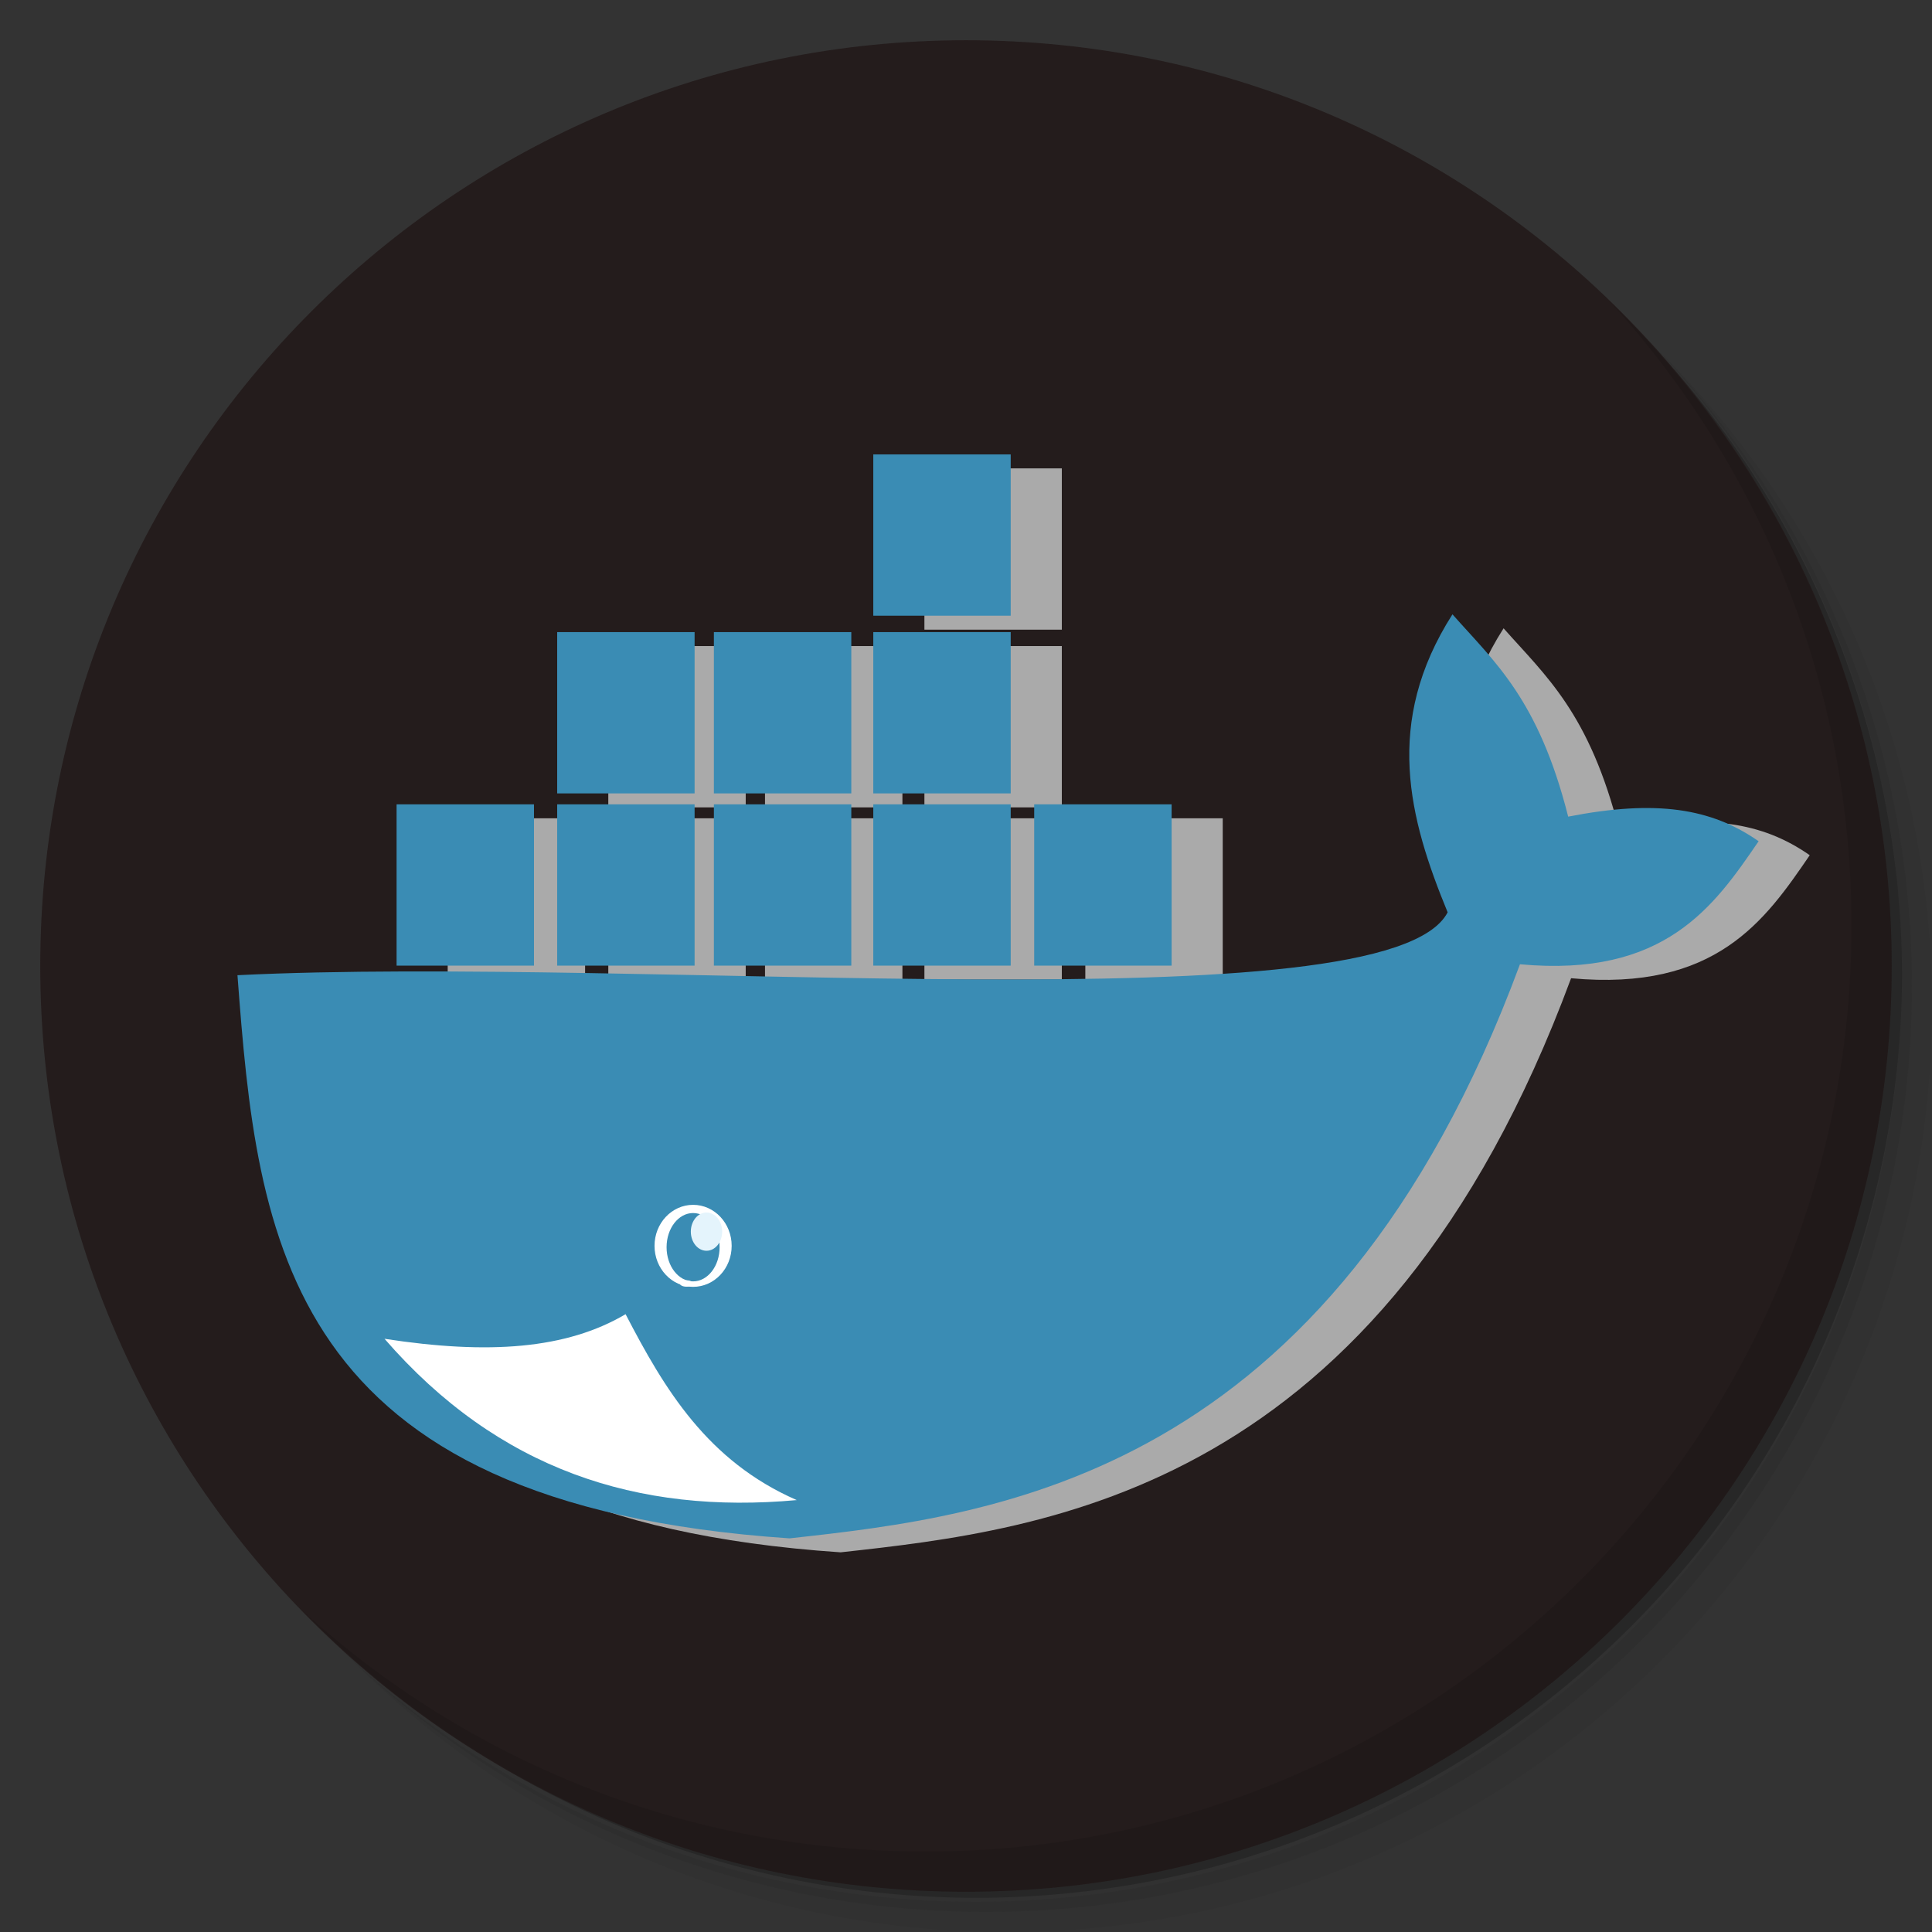 <?xml version="1.0" encoding="UTF-8" standalone="no"?>
<svg
   xmlns:dc="http://purl.org/dc/elements/1.1/"
   xmlns:cc="http://creativecommons.org/ns#"
   xmlns:rdf="http://www.w3.org/1999/02/22-rdf-syntax-ns#"
   xmlns:svg="http://www.w3.org/2000/svg"
   xmlns="http://www.w3.org/2000/svg"
   xmlns:sodipodi="http://sodipodi.sourceforge.net/DTD/sodipodi-0.dtd"
   xmlns:inkscape="http://www.inkscape.org/namespaces/inkscape"
   viewBox="0 0 48 48"
   id="svg4156"
   version="1.1"
   inkscape:version="0.48.4 r9939"
   width="100%"
   height="100%"
   sodipodi:docname="chrome-cefhojablgaokgccloekpocgmffgecmm-Default.svg">
  <rect x="0" y="0" width="48" height="48" fill="#333333" stroke="none"/>
  <sodipodi:namedview
     pagecolor="#ffffff"
     bordercolor="#666666"
     borderopacity="1"
     objecttolerance="10"
     gridtolerance="10"
     guidetolerance="10"
     inkscape:pageopacity="0"
     inkscape:pageshadow="2"
     inkscape:window-width="1545"
     inkscape:window-height="1176"
     id="namedview4213"
     showgrid="false"
     inkscape:zoom="19.672115"
     inkscape:cx="24.083286"
     inkscape:cy="23.99712"
     inkscape:window-x="1421"
     inkscape:window-y="24"
     inkscape:window-maximized="1"
     inkscape:current-layer="svg4156" />
  <defs
     id="defs4158">
    <linearGradient
       id="linearGradient3764"
       x1="1"
       x2="47"
       gradientUnits="userSpaceOnUse"
       gradientTransform="matrix(0,-1,1,0,-1.5e-6,48)">
      <stop
         stop-color="#f4a600"
         stop-opacity="1"
         id="stop4161" />
      <stop
         offset="1"
         stop-color="#ffb00a"
         stop-opacity="1"
         id="stop4163" />
    </linearGradient>
    <clipPath
       id="clipPath-272554189">
      <g
         transform="translate(0,-1004.362)"
         id="g4166">
        <path
           d="m -24 13 c 0 1.105 -0.672 2 -1.5 2 -0.828 0 -1.5 -0.895 -1.5 -2 0 -1.105 0.672 -2 1.5 -2 0.828 0 1.5 0.895 1.5 2 z"
           transform="matrix(15.333,0,0,11.5,415,878.862)"
           fill="#1890d0"
           id="path4168" />
      </g>
    </clipPath>
    <clipPath
       id="clipPath-284584333">
      <g
         transform="translate(0,-1004.362)"
         id="g4171">
        <path
           d="m -24 13 c 0 1.105 -0.672 2 -1.5 2 -0.828 0 -1.5 -0.895 -1.5 -2 0 -1.105 0.672 -2 1.5 -2 0.828 0 1.5 0.895 1.5 2 z"
           transform="matrix(15.333,0,0,11.5,415,878.862)"
           fill="#1890d0"
           id="path4173" />
      </g>
    </clipPath>
  </defs>
  <g
     id="g4175">
    <path
       d="m 36.31 5 c 5.859 4.062 9.688 10.831 9.688 18.5 c 0 12.426 -10.07 22.5 -22.5 22.5 c -7.669 0 -14.438 -3.828 -18.5 -9.688 c 1.037 1.822 2.306 3.499 3.781 4.969 c 4.085 3.712 9.514 5.969 15.469 5.969 c 12.703 0 23 -10.298 23 -23 c 0 -5.954 -2.256 -11.384 -5.969 -15.469 c -1.469 -1.475 -3.147 -2.744 -4.969 -3.781 z m 4.969 3.781 c 3.854 4.113 6.219 9.637 6.219 15.719 c 0 12.703 -10.297 23 -23 23 c -6.081 0 -11.606 -2.364 -15.719 -6.219 c 4.16 4.144 9.883 6.719 16.219 6.719 c 12.703 0 23 -10.298 23 -23 c 0 -6.335 -2.575 -12.06 -6.719 -16.219 z"
       opacity="0.05"
       id="path4177" />
    <path
       d="m 41.28 8.781 c 3.712 4.085 5.969 9.514 5.969 15.469 c 0 12.703 -10.297 23 -23 23 c -5.954 0 -11.384 -2.256 -15.469 -5.969 c 4.113 3.854 9.637 6.219 15.719 6.219 c 12.703 0 23 -10.298 23 -23 c 0 -6.081 -2.364 -11.606 -6.219 -15.719 z"
       opacity="0.1"
       id="path4179" />
    <path
       d="m 31.25 2.375 c 8.615 3.154 14.75 11.417 14.75 21.13 c 0 12.426 -10.07 22.5 -22.5 22.5 c -9.708 0 -17.971 -6.135 -21.12 -14.75 a 23 23 0 0 0 44.875 -7 a 23 23 0 0 0 -16 -21.875 z"
       opacity="0.2"
       id="path4181" />
  </g>
  <g
     id="g4183"
     style="fill:#241c1c">
    <path
       d="m 24 1 c 12.703 0 23 10.297 23 23 c 0 12.703 -10.297 23 -23 23 -12.703 0 -23 -10.297 -23 -23 0 -12.703 10.297 -23 23 -23 z"
       fill="url(#linearGradient3764)"
       fill-opacity="1"
       id="path4185"
       style="fill:#241c1c" />
  </g>
  <g
     id="g4187" />
  <g
     id="g4209">
    <path
       d="m 40.03 7.531 c 3.712 4.084 5.969 9.514 5.969 15.469 0 12.703 -10.297 23 -23 23 c -5.954 0 -11.384 -2.256 -15.469 -5.969 4.178 4.291 10.01 6.969 16.469 6.969 c 12.703 0 23 -10.298 23 -23 0 -6.462 -2.677 -12.291 -6.969 -16.469 z"
       opacity="0.1"
       id="path4211" />
  </g>
  <g
     transform="matrix(0.097,0,0,0.11,-8.642,-29.241)"
     id="g4036"
     style="fill:#aaaaaa">
    <g
       id="g4024"
       style="fill:#aaaaaa">
      <g
         id="g3959"
         style="fill:#aaaaaa">
        <rect
           y="450.65"
           x="203.761"
           height="36.43"
           width="35.195"
           id="rect3050"
           style="fill:#aaaaaa;fill-opacity:1;fill-rule:evenodd;stroke:none" />
        <rect
           y="450.65"
           x="244.899"
           height="36.43"
           width="35.195"
           id="rect3050-7"
           style="fill:#aaaaaa;fill-opacity:1;fill-rule:evenodd;stroke:none" />
        <rect
           y="450.65"
           x="285.034"
           height="36.43"
           width="35.195"
           id="rect3050-1"
           style="fill:#aaaaaa;fill-opacity:1;fill-rule:evenodd;stroke:none" />
        <rect
           y="450.65"
           x="325.863"
           height="36.43"
           width="35.195"
           id="rect3050-0"
           style="fill:#aaaaaa;fill-opacity:1;fill-rule:evenodd;stroke:none" />
        <rect
           y="450.65"
           x="367.078"
           height="36.43"
           width="35.195"
           id="rect3050-8"
           style="fill:#aaaaaa;fill-opacity:1;fill-rule:evenodd;stroke:none" />
        <rect
           y="411.75"
           x="244.899"
           height="36.43"
           width="35.195"
           id="rect3050-7-0"
           style="fill:#aaaaaa;fill-opacity:1;fill-rule:evenodd;stroke:none" />
        <rect
           y="411.75"
           x="285.034"
           height="36.43"
           width="35.195"
           id="rect3050-1-4"
           style="fill:#aaaaaa;fill-opacity:1;fill-rule:evenodd;stroke:none" />
        <rect
           y="411.75"
           x="325.863"
           height="36.43"
           width="35.195"
           id="rect3050-0-1"
           style="fill:#aaaaaa;fill-opacity:1;fill-rule:evenodd;stroke:none" />
        <rect
           y="371.616"
           x="325.863"
           height="36.43"
           width="35.195"
           id="rect3050-8-6"
           style="fill:#aaaaaa;fill-opacity:1;fill-rule:evenodd;stroke:none" />
      </g>
    </g>
    <path
       sodipodi:nodetypes="cccccccc"
       inkscape:connector-curvature="0"
       id="path3924"
       d="m 472.972,475.04 c -15.239,25.995 -205.824,9.665 -309.964,14.202 5.1,59.752 11.778,119.474 141.398,127.196 52.903,-5.138 138.394,-13.637 187.09,-129.666 37.159,3.035 49.738,-13.105 61.128,-27.786 -12.137,-7.473 -26.208,-9.443 -48.779,-5.557 -7.614,-26.559 -18.863,-34.939 -29.638,-45.692 -17.701,24.468 -11.141,46.082 -1.235,67.303 z"
       style="fill:#aaaaaa;fill-opacity:1;stroke:none" />
    <g
       id="g4016"
       style="fill:#aaaaaa">
      <path
         style="fill:#aaaaaa;fill-opacity:1;stroke:none"
         d="m 200.674,571.363 c 26.678,3.626 46.582,2.331 61.746,-5.557 9.946,16.912 20.942,33.169 43.839,41.987 -40.653,3.273 -76.44,-6.824 -105.585,-36.43 z"
         id="path3926"
         inkscape:connector-curvature="0"
         sodipodi:nodetypes="cccc" />
      <g
         id="g4010"
         style="fill:#aaaaaa">
        <path
           transform="translate(-0.617,-1.235)"
           d="m 290.205,551.604 c 0,5.115 -4.423,9.262 -9.879,9.262 -5.456,0 -9.879,-4.147 -9.879,-9.262 0,-5.115 4.423,-9.262 9.879,-9.262 5.456,0 9.879,4.147 9.879,9.262 z"
           sodipodi:ry="9.261858"
           sodipodi:rx="9.8793154"
           sodipodi:cy="551.60437"
           sodipodi:cx="280.32556"
           id="path3928"
           style="fill:#aaaaaa;fill-opacity:1;stroke:none"
           sodipodi:type="arc" />
        <path
           transform="translate(-0.617,-1.235)"
           d="m 287.118,551.913 c 0,4.263 -3.041,7.718 -6.792,7.718 -3.751,0 -6.792,-3.456 -6.792,-7.718 0,-4.263 3.041,-7.718 6.792,-7.718 3.751,0 6.792,3.456 6.792,7.718 z"
           sodipodi:ry="7.718215"
           sodipodi:rx="6.7920294"
           sodipodi:cy="551.91315"
           sodipodi:cx="280.32556"
           id="path3930"
           style="fill:#aaaaaa;fill-opacity:1;stroke:none"
           sodipodi:type="arc" />
        <path
           d="m 279.642,558.873 c 0,0.398 -0.742,0.72 -1.657,0.72 -0.915,0 -1.657,-0.322 -1.657,-0.72 0,-0.398 0.742,-0.72 1.657,-0.72 0.915,0 1.657,0.322 1.657,0.72 z"
           sodipodi:ry="0.71977723"
           sodipodi:rx="1.6574107"
           sodipodi:cy="558.87305"
           sodipodi:cx="277.98499"
           id="path3932"
           style="fill:#aaaaaa;fill-opacity:1;stroke:none"
           sodipodi:type="arc" />
        <path
           transform="matrix(0.867,0,0,0.933,188.119,207.933)"
           d="m 114.23,363.589 c 0,2.558 -2.073,4.631 -4.631,4.631 -2.558,0 -4.631,-2.073 -4.631,-4.631 0,-2.558 2.073,-4.631 4.631,-4.631 2.558,0 4.631,2.073 4.631,4.631 z"
           sodipodi:ry="4.630929"
           sodipodi:rx="4.630929"
           sodipodi:cy="363.58868"
           sodipodi:cx="109.59866"
           id="path3988"
           style="fill:#aaaaaa;fill-opacity:1;stroke:none"
           sodipodi:type="arc" />
      </g>
    </g>
  </g>
  <g
     transform="matrix(0.097,0,0,0.11,-9.912,-29.588)"
     id="g4036-3">
    <g
       id="g4024-1">
      <g
         id="g3959-4">
        <rect
           y="450.65"
           x="203.761"
           height="36.43"
           width="35.195"
           id="rect3050-77"
           style="fill:#3a8cb4;fill-opacity:1;fill-rule:evenodd;stroke:none" />
        <rect
           y="450.65"
           x="244.899"
           height="36.43"
           width="35.195"
           id="rect3050-7-2"
           style="fill:#3a8cb4;fill-opacity:1;fill-rule:evenodd;stroke:none" />
        <rect
           y="450.65"
           x="285.034"
           height="36.43"
           width="35.195"
           id="rect3050-1-7"
           style="fill:#3a8cb4;fill-opacity:1;fill-rule:evenodd;stroke:none" />
        <rect
           y="450.65"
           x="325.863"
           height="36.43"
           width="35.195"
           id="rect3050-0-16"
           style="fill:#3a8cb4;fill-opacity:1;fill-rule:evenodd;stroke:none" />
        <rect
           y="450.65"
           x="367.078"
           height="36.43"
           width="35.195"
           id="rect3050-8-68"
           style="fill:#3a8cb4;fill-opacity:1;fill-rule:evenodd;stroke:none" />
        <rect
           y="411.75"
           x="244.899"
           height="36.43"
           width="35.195"
           id="rect3050-7-0-2"
           style="fill:#3a8cb4;fill-opacity:1;fill-rule:evenodd;stroke:none" />
        <rect
           y="411.75"
           x="285.034"
           height="36.43"
           width="35.195"
           id="rect3050-1-4-3"
           style="fill:#3a8cb4;fill-opacity:1;fill-rule:evenodd;stroke:none" />
        <rect
           y="411.75"
           x="325.863"
           height="36.43"
           width="35.195"
           id="rect3050-0-1-5"
           style="fill:#3a8cb4;fill-opacity:1;fill-rule:evenodd;stroke:none" />
        <rect
           y="371.616"
           x="325.863"
           height="36.43"
           width="35.195"
           id="rect3050-8-6-1"
           style="fill:#3a8cb4;fill-opacity:1;fill-rule:evenodd;stroke:none" />
      </g>
    </g>
    <path
       sodipodi:nodetypes="cccccccc"
       inkscape:connector-curvature="0"
       id="path3924-3"
       d="m 472.972,475.04 c -15.239,25.995 -205.824,9.665 -309.964,14.202 5.1,59.752 11.778,119.474 141.398,127.196 52.903,-5.138 138.394,-13.637 187.09,-129.666 37.159,3.035 49.738,-13.105 61.128,-27.786 -12.137,-7.473 -26.208,-9.443 -48.779,-5.557 -7.614,-26.559 -18.863,-34.939 -29.638,-45.692 -17.701,24.468 -11.141,46.082 -1.235,67.303 z"
       style="fill:#3a8cb4;fill-opacity:1;stroke:none" />
    <g
       id="g4016-2">
      <path
         style="fill:#ffffff;fill-opacity:1;stroke:none"
         d="m 200.674,571.363 c 26.678,3.626 46.582,2.331 61.746,-5.557 9.946,16.912 20.942,33.169 43.839,41.987 -40.653,3.273 -76.44,-6.824 -105.585,-36.43 z"
         id="path3926-4"
         inkscape:connector-curvature="0"
         sodipodi:nodetypes="cccc" />
      <g
         id="g4010-9">
        <path
           transform="translate(-0.617,-1.235)"
           d="m 290.205,551.604 c 0,5.115 -4.423,9.262 -9.879,9.262 -5.456,0 -9.879,-4.147 -9.879,-9.262 0,-5.115 4.423,-9.262 9.879,-9.262 5.456,0 9.879,4.147 9.879,9.262 z"
           sodipodi:ry="9.261858"
           sodipodi:rx="9.8793154"
           sodipodi:cy="551.60437"
           sodipodi:cx="280.32556"
           id="path3928-0"
           style="fill:#ffffff;fill-opacity:1;stroke:none"
           sodipodi:type="arc" />
        <path
           transform="translate(-0.617,-1.235)"
           d="m 287.118,551.913 c 0,4.263 -3.041,7.718 -6.792,7.718 -3.751,0 -6.792,-3.456 -6.792,-7.718 0,-4.263 3.041,-7.718 6.792,-7.718 3.751,0 6.792,3.456 6.792,7.718 z"
           sodipodi:ry="7.718215"
           sodipodi:rx="6.7920294"
           sodipodi:cy="551.91315"
           sodipodi:cx="280.32556"
           id="path3930-4"
           style="fill:#3a8cb4;fill-opacity:1;stroke:none"
           sodipodi:type="arc" />
        <path
           d="m 279.642,558.873 c 0,0.398 -0.742,0.72 -1.657,0.72 -0.915,0 -1.657,-0.322 -1.657,-0.72 0,-0.398 0.742,-0.72 1.657,-0.72 0.915,0 1.657,0.322 1.657,0.72 z"
           sodipodi:ry="0.71977723"
           sodipodi:rx="1.6574107"
           sodipodi:cy="558.87305"
           sodipodi:cx="277.98499"
           id="path3932-8"
           style="fill:#ffffff;fill-opacity:1;stroke:none"
           sodipodi:type="arc" />
        <path
           transform="matrix(0.867,0,0,0.933,188.119,207.933)"
           d="m 114.23,363.589 c 0,2.558 -2.073,4.631 -4.631,4.631 -2.558,0 -4.631,-2.073 -4.631,-4.631 0,-2.558 2.073,-4.631 4.631,-4.631 2.558,0 4.631,2.073 4.631,4.631 z"
           sodipodi:ry="4.630929"
           sodipodi:rx="4.630929"
           sodipodi:cy="363.58868"
           sodipodi:cx="109.59866"
           id="path3988-3"
           style="fill:#e4f4fc;fill-opacity:1;stroke:none"
           sodipodi:type="arc" />
      </g>
    </g>
  </g>
</svg>
